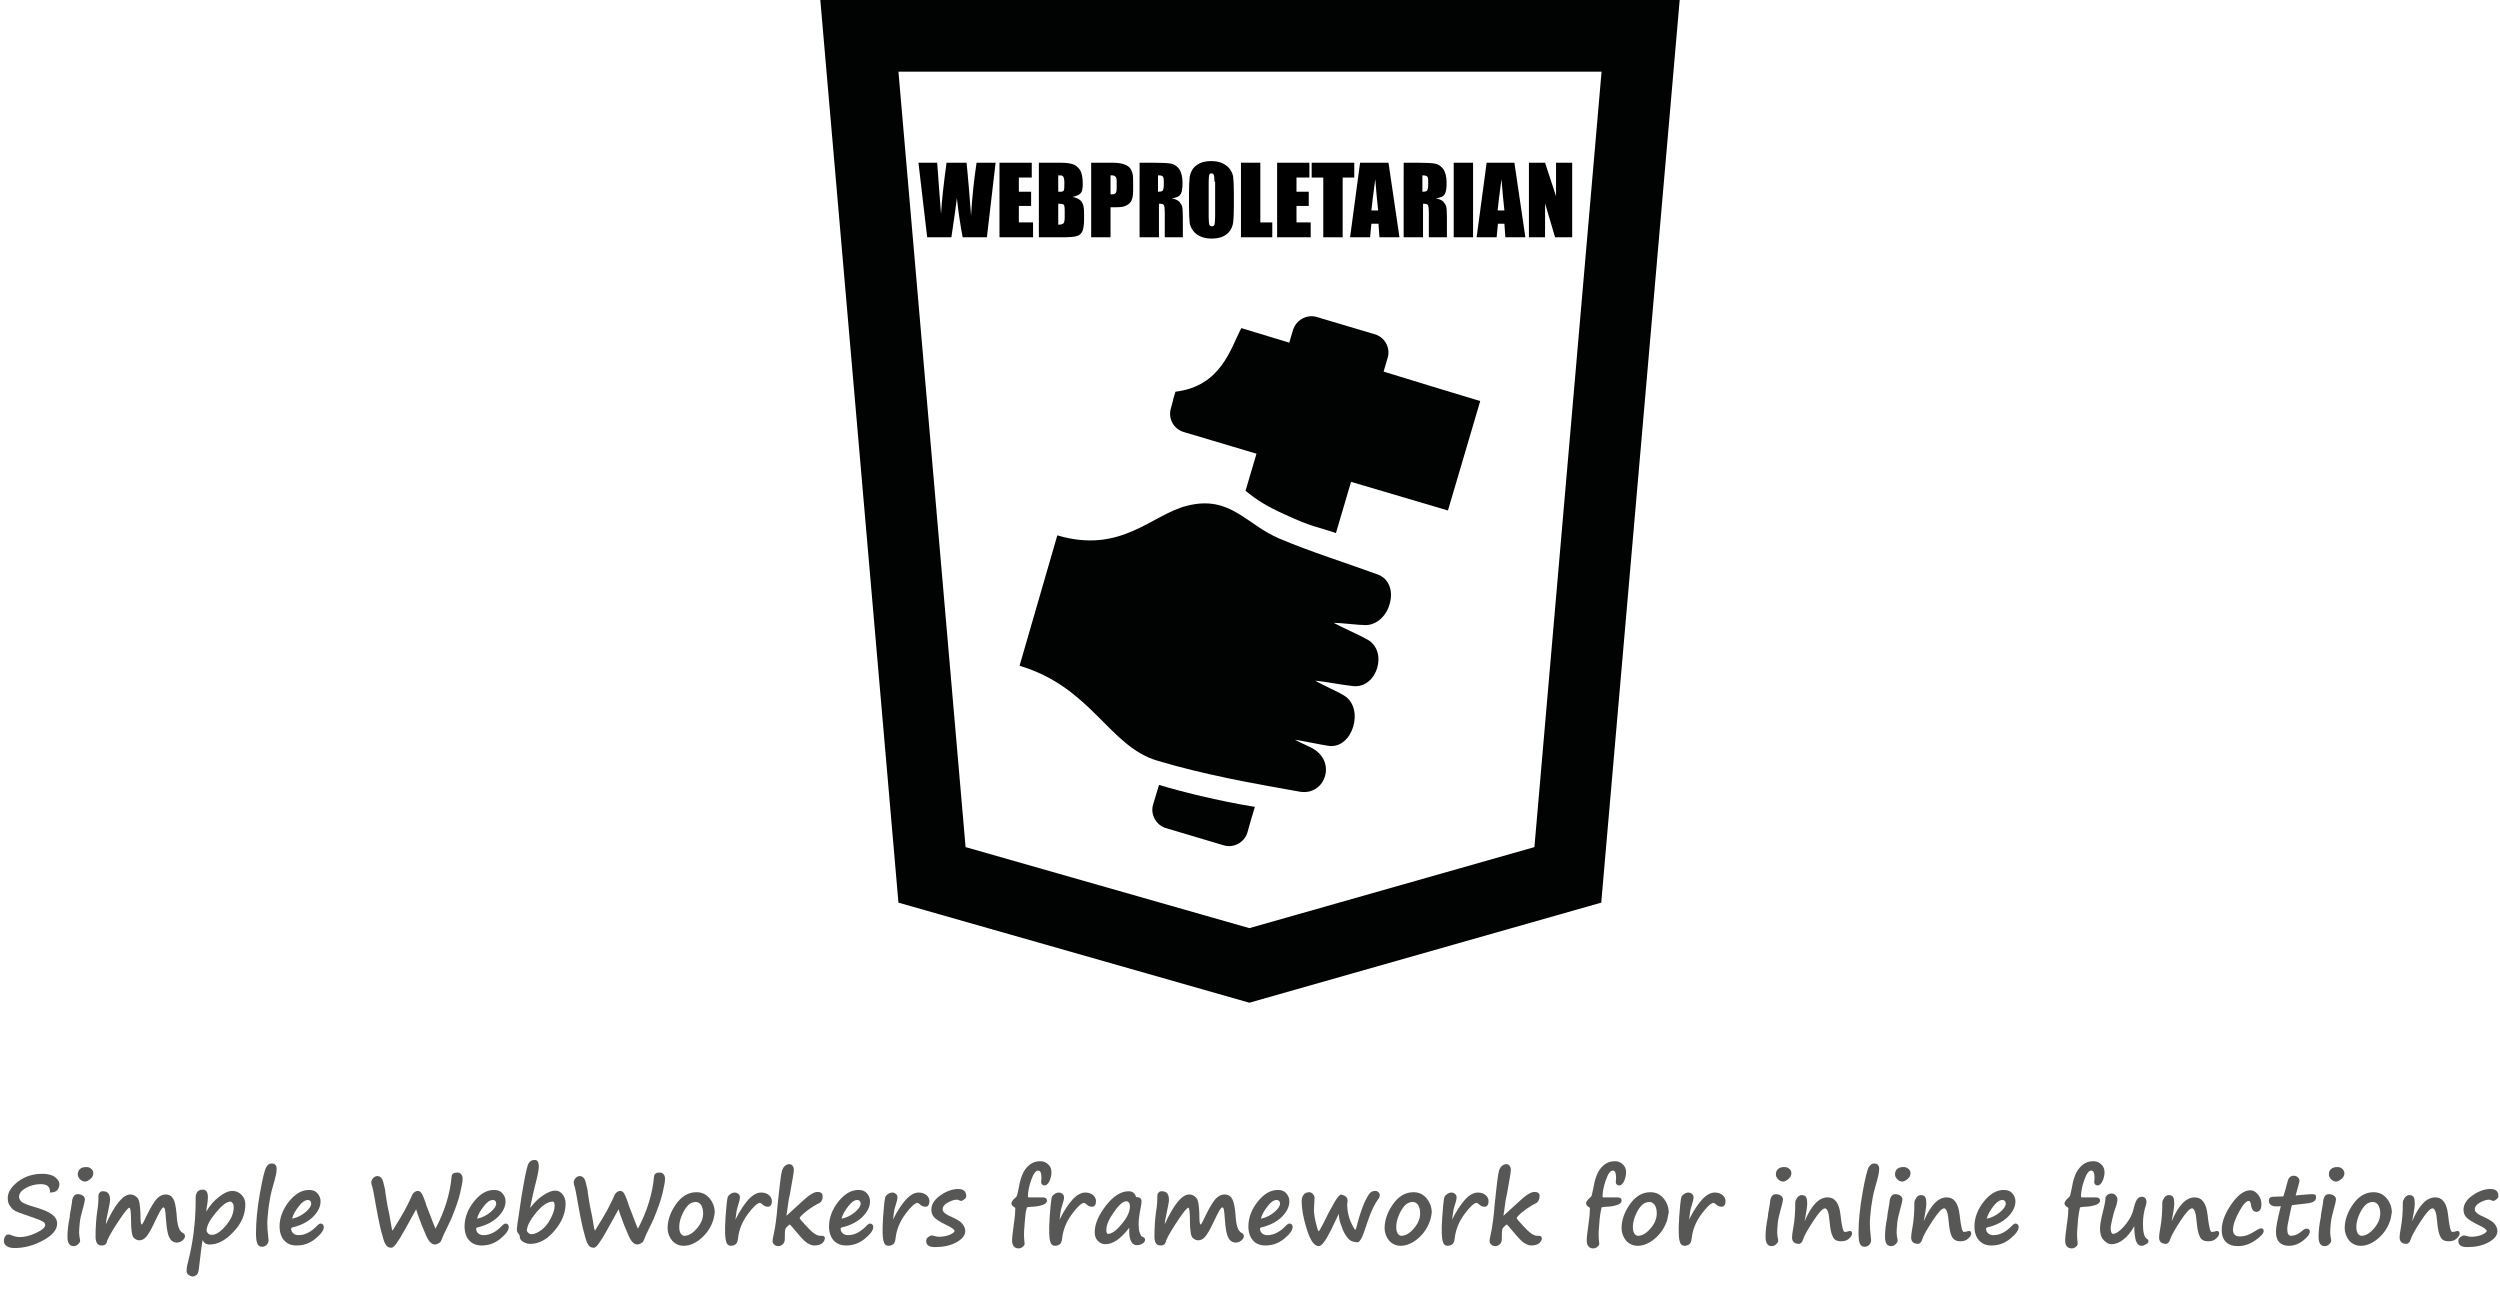 <?xml version="1.0" encoding="utf-8"?>
<!-- Generator: Adobe Illustrator 22.1.0, SVG Export Plug-In . SVG Version: 6.00 Build 0)  -->
<svg version="1.1" id="Capa_1" xmlns="http://www.w3.org/2000/svg" xmlns:xlink="http://www.w3.org/1999/xlink" x="0px" y="0px"
	 viewBox="0 0 774.4 400" style="enable-background:new 0 0 774.4 400;" xml:space="preserve">
<style type="text/css">
	.st0{fill:#010202;}
	.st1{fill:none;}
	.st2{enable-background:new    ;}
	.st3{fill:#575756;}
</style>
<g transform="translate(12.114,9.932)">
	<path class="st0" d="M384.2,156.9c9.9,4.2,20.3,7.4,30.4,11.1c7.5,2.7,4,15.6-3.7,15.7c-2.4,0-7.4-0.7-9.9-0.7
		c2.7,1.5,7.9,3.7,10.5,5.2c6.4,3.6,3,15.1-4.4,14.4c-3.1-0.3-8.7-1.4-11.8-1.7c2.1,1.3,6.8,3.3,8.9,4.6c6.5,3.9,2.7,16.7-4.8,15.6
		c-2.6-0.4-7.8-1.5-10.4-1.9c1.1,0.7,4.8,2.2,6,3c6.9,4.5,3.1,14.4-4.5,13.1c-15.2-2.7-29.3-5.2-44.1-9.6
		c-15-4.4-20.4-22.8-42.7-29.4c3.9-13.5,7.8-27,11.7-40.4c19.9,5.9,29.2-6.5,40.3-9.2C369,143.4,373.8,152.5,384.2,156.9
		L384.2,156.9z"/>
	<path class="st0" d="M376.6,240c-0.8,2.6-1.6,5.3-2.3,7.9c-0.9,3.1-4.3,5-7.4,4c-5.9-1.8-11.9-3.5-17.8-5.3c-3.1-0.9-5-4.3-4-7.4
		c0.7-2.2,1.1-3.8,1.8-6C353.1,235.1,365.3,238.2,376.6,240z"/>
	<path class="st0" d="M395.9,88.3c5.9,1.8,11.9,3.5,17.8,5.3c3.2,0.9,5,4.3,4,7.4c-5.4,18.3-10.6,35.9-16,54.2
		c-6.3-2.2-6.8-1.6-15.9-5.8c-5.5-2.5-8.4-4.3-12.1-7.3c5.1-17.2,9.6-32.5,14.7-49.8C389.4,89.1,392.8,87.3,395.9,88.3L395.9,88.3z"
		/>
	<path class="st0" d="M352,111.4c14.2-1.7,17.1-13.5,20.4-19.7c9.1,2.7,67.1,20.6,74,22.6c-2.5,8.5-7.5,25.4-10,33.9
		c-9.3-2.7-70.6-20.9-81.8-24.3c-3.2-0.9-5-4.3-4-7.4C351.8,112.2,350.7,115.6,352,111.4z"/>
</g>
<rect x="273.9" y="50.4" class="st1" width="226.6" height="24.5"/>
<g class="st2">
	<path d="M308.4,50.4l-2.7,23.1h-7.5c-0.7-3.6-1.3-7.6-1.8-12.1c-0.2,1.9-0.8,6-1.7,12.1h-7.5l-2.7-23.1h5.8l0.6,8.1l0.6,7.8
		c0.2-4,0.8-9.3,1.7-15.9h6.2c0.1,0.7,0.3,3.2,0.7,7.6l0.7,8.8c0.3-5.6,0.9-11.1,1.7-16.4H308.4z"/>
	<path d="M309.6,50.4h10V55h-4v4.4h3.8v4.4h-3.8v5.1h4.4v4.6h-10.4V50.4z"/>
	<path d="M321.8,50.4h6c1.9,0,3.3,0.1,4.3,0.4c1,0.3,1.8,0.9,2.4,1.8c0.6,0.9,0.9,2.4,0.9,4.4c0,1.4-0.2,2.3-0.6,2.8
		c-0.4,0.5-1.3,0.9-2.5,1.2c1.4,0.3,2.3,0.8,2.8,1.6c0.5,0.7,0.7,1.8,0.7,3.4v2.1c0,1.6-0.2,2.7-0.5,3.5c-0.4,0.8-0.9,1.3-1.7,1.5
		c-0.8,0.3-2.4,0.4-4.8,0.4h-7V50.4z M327.8,54.3v5.1c0.3,0,0.5,0,0.6,0c0.6,0,1-0.1,1.1-0.4c0.2-0.3,0.2-1.1,0.2-2.5
		c0-0.7-0.1-1.2-0.2-1.5c-0.1-0.3-0.3-0.5-0.5-0.6C328.9,54.4,328.4,54.3,327.8,54.3z M327.8,63.1v6.5c0.8,0,1.4-0.2,1.6-0.4
		s0.4-0.8,0.4-1.8v-2.2c0-1-0.1-1.6-0.3-1.8C329.3,63.2,328.7,63.1,327.8,63.1z"/>
	<path d="M338,50.4h6.1c1.6,0,2.9,0.1,3.8,0.4c0.9,0.3,1.5,0.6,2,1.1c0.4,0.5,0.7,1.1,0.9,1.8c0.2,0.7,0.2,1.8,0.2,3.2v2
		c0,1.5-0.2,2.6-0.5,3.2c-0.3,0.7-0.9,1.2-1.7,1.6c-0.8,0.4-1.9,0.5-3.2,0.5H344v9.3h-6V50.4z M344,54.3v5.9c0.2,0,0.3,0,0.4,0
		c0.6,0,0.9-0.1,1.2-0.4c0.2-0.3,0.3-0.8,0.3-1.7v-1.9c0-0.8-0.1-1.3-0.4-1.5C345.3,54.4,344.8,54.3,344,54.3z"/>
	<path d="M352.7,50.4h4.3c2.8,0,4.8,0.1,5.8,0.3c1,0.2,1.8,0.8,2.5,1.7c0.6,0.9,1,2.3,1,4.3c0,1.8-0.2,3-0.7,3.6
		c-0.4,0.6-1.3,1-2.6,1.1c1.2,0.3,2,0.7,2.4,1.2c0.4,0.5,0.7,1,0.8,1.4c0.1,0.4,0.2,1.6,0.2,3.4v6.1h-5.6v-7.7c0-1.2-0.1-2-0.3-2.3
		c-0.2-0.3-0.7-0.4-1.5-0.4v10.4h-6V50.4z M358.7,54.3v5.1c0.7,0,1.2-0.1,1.4-0.3s0.4-0.8,0.4-1.8v-1.3c0-0.7-0.1-1.2-0.4-1.4
		C359.9,54.4,359.4,54.3,358.7,54.3z"/>
	<path d="M382.2,63.9c0,2.3-0.1,4-0.2,4.9c-0.1,1-0.5,1.9-1,2.7c-0.6,0.8-1.4,1.4-2.3,1.8s-2.1,0.6-3.4,0.6c-1.2,0-2.4-0.2-3.3-0.6
		c-1-0.4-1.8-1-2.4-1.8c-0.6-0.8-1-1.7-1.1-2.6s-0.2-2.6-0.2-5v-4c0-2.3,0.1-4,0.2-4.9c0.1-1,0.5-1.9,1-2.7c0.6-0.8,1.4-1.4,2.3-1.8
		s2.1-0.6,3.4-0.6c1.2,0,2.4,0.2,3.3,0.6s1.8,1,2.4,1.8c0.6,0.8,1,1.7,1.1,2.6c0.1,1,0.2,2.6,0.2,5V63.9z M376.2,56.3
		c0-1.1-0.1-1.8-0.2-2.1c-0.1-0.3-0.4-0.5-0.7-0.5c-0.3,0-0.6,0.1-0.7,0.4s-0.2,1-0.2,2.2v10.8c0,1.3,0.1,2.2,0.2,2.5
		s0.4,0.5,0.8,0.5c0.4,0,0.7-0.2,0.8-0.5c0.1-0.4,0.2-1.2,0.2-2.6V56.3z"/>
	<path d="M390.4,50.4v18.5h3.7v4.6h-9.7V50.4H390.4z"/>
	<path d="M395.6,50.4h10V55h-4v4.4h3.8v4.4h-3.8v5.1h4.4v4.6h-10.4V50.4z"/>
	<path d="M419.5,50.4V55h-3.6v18.5h-6V55h-3.6v-4.6H419.5z"/>
	<path d="M430.1,50.4l3.4,23.1h-6.2l-0.3-4.2h-2.2l-0.4,4.2h-6.2l3.1-23.1H430.1z M426.9,65.2c-0.3-2.6-0.6-5.9-0.9-9.7
		c-0.6,4.4-1,7.7-1.2,9.7H426.9z"/>
	<path d="M434.5,50.4h4.3c2.8,0,4.8,0.1,5.8,0.3c1,0.2,1.8,0.8,2.5,1.7c0.6,0.9,1,2.3,1,4.3c0,1.8-0.2,3-0.7,3.6
		c-0.4,0.6-1.3,1-2.6,1.1c1.2,0.3,2,0.7,2.4,1.2c0.4,0.5,0.7,1,0.8,1.4c0.1,0.4,0.2,1.6,0.2,3.4v6.1h-5.6v-7.7c0-1.2-0.1-2-0.3-2.3
		c-0.2-0.3-0.7-0.4-1.5-0.4v10.4h-6V50.4z M440.6,54.3v5.1c0.7,0,1.2-0.1,1.4-0.3s0.4-0.8,0.4-1.8v-1.3c0-0.7-0.1-1.2-0.4-1.4
		C441.7,54.4,441.2,54.3,440.6,54.3z"/>
	<path d="M456.3,50.4v23.1h-6V50.4H456.3z"/>
	<path d="M469.1,50.4l3.4,23.1h-6.2l-0.3-4.2H464l-0.4,4.2h-6.2l3.1-23.1H469.1z M466,65.2c-0.3-2.6-0.6-5.9-0.9-9.7
		c-0.6,4.4-1,7.7-1.2,9.7H466z"/>
	<path d="M487,50.4v23.1h-5.3L478.6,63v10.5h-5V50.4h5l3.4,10.4V50.4H487z"/>
</g>
<g>
	<path class="st0" d="M254.1,0l24.2,279.6l108.7,31l109-31L520.3,0H254.1z M475.3,262.4L387,287.5l-87.9-25.1L278.3,22.2h217.8
		L475.3,262.4z"/>
</g>
<g>
	<path class="st3" d="M15.5,369.4c0-1-0.2-1.6-0.7-2c-0.5-0.4-1.2-0.6-2.2-0.6c-1.6,0-3.2,0.4-4.6,1.2c-1.4,0.8-2.1,1.7-2.1,2.7
		c0,0.6,0.3,1.1,0.8,1.6c0.5,0.4,1.9,1,4.1,1.6c2.3,0.7,4.1,1.4,5.2,2.2c1.1,0.8,1.7,1.8,1.7,2.9c0,1.9-1.4,3.6-4.3,5.2
		c-2.9,1.6-5.9,2.4-8.9,2.4c-1,0-1.8-0.2-2.4-0.6s-0.9-0.9-0.9-1.6c0-0.5,0.1-0.9,0.4-1.4s0.6-0.6,1-0.6c0.2,0,0.4,0,0.6,0.1
		c1,0.4,2,0.7,2.9,0.7c1.5,0,3.2-0.4,5.1-1.3c1.9-0.9,2.8-1.7,2.8-2.5c0-0.3-0.2-0.7-0.7-1c-0.5-0.3-1.4-0.7-2.9-1.2
		c-2.1-0.7-3.7-1.3-4.8-1.7s-1.9-1-2.4-1.8c-0.6-0.7-0.8-1.6-0.8-2.6c0-1.8,1.1-3.5,3.2-5.1s4.6-2.4,7.5-2.4c1.6,0,3,0.3,3.9,1
		s1.4,1.4,1.4,2.2C18.3,368.6,17.4,369.4,15.5,369.4z"/>
	<path class="st3" d="M21.8,375.4L21.8,375.4c0.3-1.8,0.5-2.8,0.5-3c0-0.7,0.2-1.3,0.5-1.8s0.8-0.7,1.3-0.7c0.7,0,1.2,0.2,1.6,0.5
		s0.6,0.7,0.6,1.1s-0.2,1.2-0.5,2.4l-0.1,0.3c-0.5,1.9-0.9,3.4-1,4.6s-0.2,2.2-0.2,2.9c0,0.6,0.1,1.4,0.3,2.4c0,0.2,0,0.3,0,0.4
		c0,0.2-0.2,0.5-0.6,0.9s-0.9,0.6-1.4,0.6c-1.3,0-1.9-1-1.9-2.9c0-1.7,0.2-3.7,0.7-6.1C21.6,376.4,21.7,375.9,21.8,375.4z
		 M28.9,363.4c0,0.7-0.3,1.3-0.9,1.8c-0.6,0.5-1.2,0.8-1.6,0.8c-0.6,0-1.1-0.2-1.6-0.7s-0.7-1-0.7-1.5c0-0.7,0.2-1.3,0.7-1.7
		c0.4-0.4,1.1-0.6,1.9-0.6c0.7,0,1.2,0.2,1.6,0.6C28.7,362.4,28.9,362.9,28.9,363.4z"/>
	<path class="st3" d="M33.2,384.3c-0.1,1-0.7,1.5-1.7,1.5c-1.3,0-1.9-0.9-1.9-2.8c0-3,0.2-5.5,0.5-7.7c0.3-1.6,0.4-3.3,0.4-4.9
		c0-0.4,0.1-0.7,0.4-1c0.2-0.3,0.6-0.4,1-0.4c1.5,0,2.2,0.9,2.2,2.7c0,0.6-0.3,2-0.8,4.4c-0.3,1.4-0.5,2.4-0.5,3.1
		c2.8-6.1,5.3-9.2,7.6-9.2c0.9,0,1.6,0.4,2.2,1.1s0.8,2.3,0.9,4.8c0,2.3,0.1,3.4,0.4,3.4c0.2,0,0.8-1.1,1.8-3.3c1.2-2.4,2.2-4,3-4.8
		s1.7-1.2,2.6-1.2c1.1,0,1.9,0.5,2.4,1.4c0.5,0.9,0.8,2.5,1,4.7c0.1,1.8,0.3,3.1,0.6,4s0.7,1.5,1.3,1.8c0.5,0.2,0.7,0.6,0.7,1.1
		c0,0.4-0.3,0.8-0.8,1.3c-0.6,0.4-1.1,0.6-1.7,0.6c-1,0-1.8-0.5-2.3-1.5c-0.6-1-0.9-3-1.1-5.9c-0.1-1.4-0.2-2.4-0.3-2.8
		c-0.1-0.5-0.3-0.7-0.5-0.7c-0.2,0-0.5,0.4-0.9,1c-0.4,0.7-1.1,2.1-2.1,4.2c-0.9,1.9-1.7,3.2-2.3,3.9s-1.3,1.1-2.1,1.1
		c-0.6,0-1.1-0.2-1.7-0.7s-0.9-2.3-0.9-5.3c0-2.7-0.2-4.1-0.5-4.1c-0.4,0-1.4,1.2-3,3.6S34,382.4,33.2,384.3z"/>
	<path class="st3" d="M62.8,384.1c-0.2,0.7-0.3,1.7-0.5,3.1l-0.7,5.8c-0.1,0.9-0.3,1.6-0.7,1.9s-0.8,0.5-1.2,0.5
		c-0.4,0-0.9-0.2-1.3-0.5c-0.4-0.3-0.6-0.7-0.6-1.1c0-0.8,0.1-1.7,0.4-2.7c1.5-5.8,2.3-11.8,2.4-18.1v-0.3c0-1.3,0-2.2,0.1-2.6
		c0.1-0.4,0.3-0.8,0.6-1.1s0.8-0.5,1.5-0.5c1.1,0,1.6,0.8,1.6,2.4c0,0.7-0.1,1.8-0.4,3.4l-0.1,1c1.1-1.9,2.4-3.4,4-4.6
		c1.5-1.2,2.9-1.8,4.1-1.8c1.1,0,2,0.4,2.8,1.2s1.2,1.8,1.2,2.9c0,3.2-1.2,6-3.7,8.6c-2.4,2.6-4.9,3.9-7.3,3.9
		C63.8,385.5,63.1,385,62.8,384.1z M71.4,372.2c-1.2,0-2.7,1.2-4.6,3.5s-2.8,4.1-2.8,5.5c0,0.3,0.2,0.6,0.5,0.9
		c0.3,0.3,0.7,0.4,1.2,0.4c1.2,0,2.7-1,4.3-2.9c1.6-1.9,2.4-3.8,2.4-5.6c0-0.6-0.1-1-0.3-1.3C71.8,372.4,71.6,372.2,71.4,372.2z"/>
	<path class="st3" d="M84.1,360.4c1.1,0,1.6,0.6,1.6,1.7c0,0.5-0.1,1.1-0.2,1.7c-0.1,0.6-0.5,2.1-1.2,4.5c-0.5,1.7-0.8,3.7-1.1,5.7
		c-0.2,2.1-0.4,3.7-0.4,4.8c0,1.2,0.1,2.7,0.3,4.4c0,0.5,0.1,0.7,0.1,0.9c0,0.6-0.2,1.1-0.6,1.5s-0.9,0.6-1.4,0.6
		c-0.7,0-1.2-0.3-1.5-1s-0.4-1.8-0.4-3.4c0-3.4,0.4-7.5,1.2-12.1s1.5-7.4,2-8.2S83.4,360.4,84.1,360.4z"/>
	<path class="st3" d="M100.3,380.1c0,1-0.9,2.2-2.6,3.6s-3.6,2.1-5.8,2.1c-1.7,0-2.9-0.5-3.9-1.6c-0.9-1-1.4-2.5-1.4-4.3
		c0-2.7,1-5.3,2.9-7.7s4-3.6,6.2-3.6c1.1,0,2,0.3,2.6,1s1,1.5,1,2.5c0,1.7-0.8,3.3-2.4,4.9c-1.6,1.5-3.7,2.6-6.3,3.2
		c-0.3,0.1-0.4,0.2-0.4,0.5c0,0.5,0.2,0.9,0.6,1.3c0.4,0.4,1,0.6,1.7,0.6c2,0,3.9-1,5.8-3c0.4-0.4,0.7-0.6,1.1-0.6
		C100,379.1,100.3,379.5,100.3,380.1z M90.5,377.5c1.5-0.3,2.9-1,4.1-2s1.8-1.9,1.8-2.7c0-0.3-0.1-0.6-0.3-0.8
		c-0.2-0.2-0.4-0.3-0.7-0.3c-0.8,0-1.8,0.6-2.8,1.9S90.8,376.1,90.5,377.5z"/>
	<path class="st3" d="M136.5,384.6c-0.1,0.2-0.4,0.4-0.8,0.6s-0.7,0.3-0.9,0.3c-0.7,0-1.2-0.3-1.8-1s-1.3-2.4-2.4-5.1
		c-1-2.7-1.6-4.3-1.7-4.8l-3.6,6.5c-2,3.6-3.3,5.4-4,5.4c-0.5,0-0.9-0.1-1.2-0.3c-0.3-0.2-0.7-0.7-1-1.4s-0.7-2.2-1.3-4.5
		c-0.5-2.3-1-4.7-1.4-7.1c-0.4-2.4-0.7-3.8-0.8-4.4c-0.1-0.4-0.2-0.7-0.2-0.9c-0.3-0.8-0.4-1.3-0.4-1.7c0-0.4,0.2-0.8,0.6-1.3
		c0.4-0.4,0.8-0.6,1.3-0.6c0.9,0,1.6,0.7,1.9,2.2c0.4,1.5,0.6,2.5,0.6,3.1l0.4,2.5c0.1,0.8,0.3,1.7,0.5,2.7c0.2,1,0.4,1.8,0.5,2.5
		c0.4,2.4,0.6,3.7,0.8,3.9c1.8-2.9,3-4.9,3.6-6c0.6-1.1,1.5-2.8,2.6-5.3c0.1-0.2,0.4-0.5,0.7-0.7c0.3-0.2,0.6-0.3,0.9-0.3
		c0.4,0,0.8,0.2,1.1,0.6s0.8,1.5,1.4,3.3c0,0.1,0.1,0.2,0.1,0.4l1.2,3.1c1.1,2.8,1.6,4.2,1.7,4.3c2.8-5.3,4.5-10.7,5-16.2
		c0-0.4,0.2-0.7,0.5-0.9c0.3-0.2,0.7-0.3,1.2-0.3c0.6,0,1,0.2,1.3,0.6c0.3,0.4,0.4,0.8,0.4,1.3c0,1-0.3,2.5-0.8,4.6
		c-0.5,2.1-1.3,4.3-2.3,6.8l-0.4,1c-0.1,0.3-0.9,1.9-2.4,5C137,383.6,136.7,384.2,136.5,384.6z"/>
	<path class="st3" d="M157.6,380.1c0,1-0.9,2.2-2.6,3.6s-3.6,2.1-5.8,2.1c-1.6,0-2.9-0.5-3.9-1.6c-0.9-1-1.4-2.5-1.4-4.3
		c0-2.7,1-5.3,2.9-7.7s4-3.6,6.2-3.6c1.1,0,2,0.3,2.6,1s1,1.5,1,2.5c0,1.7-0.8,3.3-2.4,4.9c-1.6,1.5-3.7,2.6-6.3,3.2
		c-0.3,0.1-0.4,0.2-0.4,0.5c0,0.5,0.2,0.9,0.6,1.3c0.4,0.4,1,0.6,1.7,0.6c2,0,3.9-1,5.8-3c0.4-0.4,0.7-0.6,1.1-0.6
		C157.3,379.1,157.6,379.5,157.6,380.1z M147.8,377.5c1.5-0.3,2.9-1,4.1-2s1.8-1.9,1.8-2.7c0-0.3-0.1-0.6-0.3-0.8
		c-0.2-0.2-0.4-0.3-0.7-0.3c-0.9,0-1.8,0.6-2.8,1.9S148.1,376.1,147.8,377.5z"/>
	<path class="st3" d="M161.5,370.9c0.9-5.6,1.6-8.9,2-10s1.1-1.6,2.2-1.6c0.8,0,1.2,0.7,1.2,2.1c0,1-0.4,3-1.2,6
		c-0.4,1.5-0.9,3.8-1.5,6.8c1.2-1.6,2.5-2.9,4-3.9s2.7-1.5,3.8-1.5c0.9,0,1.7,0.4,2.3,1.2c0.6,0.8,0.9,1.7,0.9,2.8
		c0,3-1.2,5.8-3.5,8.5s-4.8,4-7.4,4c-0.8,0-1.5-0.2-2.2-0.6c-0.7-0.4-1.1-1-1.1-1.6c0-0.4-0.1-0.6-0.2-0.7s-0.2-0.2-0.3-0.4
		c-0.3-0.3-0.4-0.7-0.4-1.2c0-0.6,0.2-1.9,0.5-3.8L161.5,370.9z M163.2,381.3c0.4,0.7,0.9,1,1.4,1c0.9,0,1.9-0.4,3.1-1.3
		c1.1-0.8,2.1-2,2.9-3.6s1.2-2.8,1.2-3.8c0-1-0.2-1.4-0.5-1.4c-1.6,0-3.3,1.1-5.2,3.4C164.2,377.9,163.2,379.8,163.2,381.3z"/>
	<path class="st3" d="M199.2,384.6c-0.1,0.2-0.4,0.4-0.8,0.6s-0.7,0.3-0.9,0.3c-0.7,0-1.2-0.3-1.8-1s-1.3-2.4-2.4-5.1
		c-1-2.7-1.6-4.3-1.7-4.8l-3.6,6.5c-2,3.6-3.3,5.4-4,5.4c-0.5,0-0.9-0.1-1.2-0.3c-0.3-0.2-0.7-0.7-1-1.4s-0.7-2.2-1.3-4.5
		c-0.5-2.3-1-4.7-1.4-7.1c-0.4-2.4-0.7-3.8-0.8-4.4c-0.1-0.4-0.2-0.7-0.2-0.9c-0.3-0.8-0.4-1.3-0.4-1.7c0-0.4,0.2-0.8,0.6-1.3
		c0.4-0.4,0.8-0.6,1.3-0.6c0.9,0,1.6,0.7,1.9,2.2c0.4,1.5,0.6,2.5,0.6,3.1l0.4,2.5c0.1,0.8,0.3,1.7,0.5,2.7c0.2,1,0.4,1.8,0.5,2.5
		c0.4,2.4,0.6,3.7,0.8,3.9c1.8-2.9,3-4.9,3.6-6c0.6-1.1,1.5-2.8,2.6-5.3c0.1-0.2,0.4-0.5,0.7-0.7c0.3-0.2,0.6-0.3,0.9-0.3
		c0.4,0,0.8,0.2,1.1,0.6s0.8,1.5,1.4,3.3c0,0.1,0.1,0.2,0.1,0.4l1.2,3.1c1.1,2.8,1.6,4.2,1.7,4.3c2.8-5.3,4.5-10.7,5-16.2
		c0-0.4,0.2-0.7,0.5-0.9c0.3-0.2,0.7-0.3,1.2-0.3c0.6,0,1,0.2,1.3,0.6c0.3,0.4,0.4,0.8,0.4,1.3c0,1-0.3,2.5-0.8,4.6
		c-0.5,2.1-1.3,4.3-2.3,6.8l-0.4,1c-0.1,0.3-0.9,1.9-2.4,5C199.7,383.6,199.4,384.2,199.2,384.6z"/>
	<path class="st3" d="M221,377.7c-0.7,2.3-1.9,4.2-3.7,5.8c-1.8,1.6-3.7,2.4-5.5,2.4c-1.4,0-2.6-0.5-3.6-1.6
		c-0.9-1.1-1.4-2.4-1.4-3.9c0-2.5,0.9-5,2.6-7.4s3.8-3.7,6.3-3.7c1.7,0,3,0.6,4.1,1.9c1,1.2,1.6,2.7,1.6,4.4
		C221.3,376.3,221.2,377,221,377.7L221,377.7L221,377.7z M213.4,373.1c-0.7,0.6-1.4,1.6-2,2.9s-1,2.7-1,4c0,0.8,0.1,1.5,0.4,2
		s0.7,0.8,1.2,0.8c1.2,0,2.5-0.7,3.8-2.2s2-3,2-4.8c0-1-0.2-1.8-0.6-2.5c-0.4-0.6-1-1-1.8-1C214.7,372.4,214,372.6,213.4,373.1
		L213.4,373.1L213.4,373.1z"/>
	<path class="st3" d="M227.8,377.9l0.2-0.5c1.2-2.4,2.5-4.3,3.8-5.8c1.4-1.5,2.7-2.2,4-2.2c1,0,1.8,0.3,2.4,0.8s0.9,1.2,0.9,1.9
		c0,0.5-0.1,0.9-0.3,1.2c-0.2,0.3-0.5,0.5-0.9,0.5c-0.6,0-1.2-0.2-1.7-0.7c-0.4-0.3-0.6-0.5-0.8-0.5c-0.7,0-2,1.1-3.7,3.4
		s-2.8,4.8-3.1,7.7c-0.1,0.8-0.3,1.4-0.7,1.7c-0.4,0.3-0.9,0.5-1.5,0.5c-0.7,0-1.2-0.4-1.4-1.1c-0.3-0.8-0.4-2-0.4-3.8
		c0-0.7,0-1.7,0.1-2.9c0-1.1,0.2-2.5,0.3-4.2c0-0.4,0.1-0.8,0.1-1c0.1-1,0.2-1.6,0.3-2c0.1-0.4,0.4-0.7,0.8-1s0.9-0.5,1.4-0.5
		c0.5,0,0.9,0.2,1.2,0.5s0.4,0.6,0.4,1c0,0.5-0.2,1.4-0.7,2.9c-0.2,0.5-0.3,1.1-0.4,1.8L227.8,377.9z"/>
	<path class="st3" d="M253.3,372.9L253.3,372.9L253.3,372.9c-0.6,0.3-1,0.6-1.4,0.8c-0.7,0.4-1.3,0.9-2,1.4
		c-0.8,0.6-1.3,1.1-1.7,1.5c-0.3,0.3-0.5,0.6-0.5,0.7c0,0.2,0.6,0.9,1.7,2.1c1.1,1.2,2,2.1,2.7,2.6s1.3,0.8,2,0.8l0.6,0
		c0.2,0,0.4,0.1,0.6,0.2c0.1,0.1,0.2,0.4,0.2,0.6c0,0.4-0.2,0.9-0.7,1.4s-1.4,0.8-2.6,0.8c-0.7,0-1.4-0.3-2.2-0.8s-1.9-1.7-3.4-3.5
		c-1.2-1.5-1.9-2.2-2-2.2c-0.1,0-0.3,0.2-0.6,0.5s-0.6,0.6-0.7,0.8v0c-0.2,0.8-0.2,1.9-0.2,3.2c0,0.7-0.2,1.2-0.6,1.6
		s-0.9,0.6-1.4,0.6c-0.6,0-1-0.2-1.3-0.5c-0.3-0.3-0.5-0.7-0.5-1c0-0.4,0.1-1.1,0.4-2.3c0.5-2.3,0.9-5.4,1.2-9.2
		c0.3-3.1,0.6-5.4,0.8-7.2c0.2-1.7,0.4-2.8,0.6-3.4c0.2-0.5,0.5-1,0.9-1.3c0.4-0.3,0.8-0.5,1.3-0.5c0.4,0,0.8,0.2,1,0.5
		c0.3,0.4,0.4,0.8,0.4,1.3c0,0.6-0.4,3.1-1.2,7.4l-0.4,1.9h0c-0.4,2.8-0.6,4.5-0.7,4.9l4.5-4.1c2.3-2.2,4-3.3,5.1-3.3
		c1,0,1.6,0.4,1.6,1.2C254.9,371.7,254.4,372.5,253.3,372.9z"/>
	<path class="st3" d="M270.5,380.1c0,1-0.9,2.2-2.6,3.6s-3.6,2.1-5.8,2.1c-1.6,0-2.9-0.5-3.9-1.6c-0.9-1-1.4-2.5-1.4-4.3
		c0-2.7,1-5.3,2.9-7.7s4-3.6,6.2-3.6c1.1,0,2,0.3,2.6,1s1,1.5,1,2.5c0,1.7-0.8,3.3-2.4,4.9c-1.6,1.5-3.7,2.6-6.3,3.2
		c-0.3,0.1-0.4,0.2-0.4,0.5c0,0.5,0.2,0.9,0.6,1.3c0.4,0.4,1,0.6,1.7,0.6c2,0,3.9-1,5.8-3c0.4-0.4,0.7-0.6,1.1-0.6
		C270.2,379.1,270.5,379.5,270.5,380.1z M260.7,377.5c1.5-0.3,2.9-1,4.1-2s1.8-1.9,1.8-2.7c0-0.3-0.1-0.6-0.3-0.8
		c-0.2-0.2-0.4-0.3-0.7-0.3c-0.9,0-1.8,0.6-2.8,1.9S261,376.1,260.7,377.5z"/>
	<path class="st3" d="M276.6,377.9l0.2-0.5c1.2-2.4,2.5-4.3,3.8-5.8c1.4-1.5,2.7-2.2,4-2.2c1,0,1.8,0.3,2.4,0.8s0.9,1.2,0.9,1.9
		c0,0.5-0.1,0.9-0.3,1.2c-0.2,0.3-0.5,0.5-0.9,0.5c-0.6,0-1.2-0.2-1.7-0.7c-0.4-0.3-0.6-0.5-0.8-0.5c-0.7,0-2,1.1-3.7,3.4
		s-2.8,4.8-3.1,7.7c-0.1,0.8-0.3,1.4-0.7,1.7c-0.4,0.3-0.9,0.5-1.5,0.5c-0.7,0-1.2-0.4-1.4-1.1c-0.3-0.8-0.4-2-0.4-3.8
		c0-0.7,0-1.7,0.1-2.9c0-1.1,0.2-2.5,0.3-4.2c0-0.4,0.1-0.8,0.1-1c0.1-1,0.2-1.6,0.3-2c0.1-0.4,0.4-0.7,0.8-1s0.9-0.5,1.4-0.5
		c0.5,0,0.9,0.2,1.2,0.5s0.4,0.6,0.4,1c0,0.5-0.2,1.4-0.7,2.9c-0.2,0.5-0.3,1.1-0.4,1.8L276.6,377.9z"/>
	<path class="st3" d="M295.7,381.4c0-0.5-0.9-1.2-2.5-1.9c-2-1-3.3-1.8-3.9-2.5c-0.6-0.7-0.8-1.5-0.8-2.3c0-1.7,1-3.2,2.9-4.5
		c1.9-1.3,3.7-1.9,5.4-1.9c1.6,0,2.5,0.7,2.5,2.2c0,0.4-0.2,0.7-0.6,1s-0.7,0.5-1,0.5c-0.1,0-0.3-0.1-0.6-0.2s-0.5-0.2-0.6-0.2
		c-0.9,0-1.8,0.3-2.9,0.9s-1.6,1.3-1.6,2.1c0,0.4,0.2,0.8,0.6,1.1c0.4,0.4,1.1,0.8,2.3,1.3c1.7,0.8,2.8,1.5,3.3,2.2s0.8,1.4,0.8,2.1
		c0,1.4-1,2.6-2.9,3.6c-1.9,1-4.1,1.4-6.5,1.4c-1.8,0-2.7-0.6-2.7-1.9c0-0.5,0.2-0.9,0.6-1.2s0.8-0.5,1.2-0.5c0.2,0,0.5,0.1,0.9,0.2
		c0.4,0.1,0.8,0.2,1.1,0.2c0.9,0,1.9-0.1,2.9-0.4S295.4,381.9,295.7,381.4z"/>
	<path class="st3" d="M317.5,377.7l-0.2,2.6c-0.1,0.8-0.1,1.7-0.1,2.5c0,0.7,0.1,1.6,0.2,2.6c-0.1,0.3-0.3,0.6-0.7,0.9
		s-0.8,0.4-1.2,0.4c-1.3,0-2-0.9-2-2.5c0-0.8,0.2-2.5,0.6-5.4c0.3-2,0.4-3.6,0.4-4.6c0-0.1-0.1-0.1-0.2-0.2c-0.7-0.4-1-0.8-1-1.2
		c0-0.5,0.4-1.1,1.1-1.7c0.4-0.3,0.6-0.6,0.7-1c0.1-0.4,0.2-1,0.4-1.8c0.5-3.1,1.3-5.3,2.5-6.6c1.1-1.3,2.5-2,4.2-2
		c1,0,1.8,0.3,2.5,1c0.7,0.6,1,1.5,1,2.4c0,0.9-0.2,1.8-0.6,2.7c-0.4,0.9-0.9,1.4-1.6,1.4c-0.3,0-0.5-0.1-0.7-0.3
		c-0.2-0.2-0.3-0.4-0.3-0.7l0.1-1.3c0-1.5-0.3-2.3-1-2.3c-0.8,0-1.5,1-2.2,3c-0.7,2-1,3.7-1,5.1c0,0.1,0.1,0.2,0.3,0.2
		c2,0,3.5,0,4.3,0s1.3,0.3,1.3,1c0,0.6-0.5,1.1-1.5,1.4c-1,0.3-2.1,0.5-3.2,0.5c-0.8,0.1-1.2,0.1-1.5,0.2
		C317.7,375.3,317.6,376.6,317.5,377.7L317.5,377.7L317.5,377.7z"/>
	<path class="st3" d="M328.2,377.9l0.2-0.5c1.2-2.4,2.5-4.3,3.8-5.8c1.4-1.5,2.7-2.2,4-2.2c1,0,1.8,0.3,2.4,0.8s0.9,1.2,0.9,1.9
		c0,0.5-0.1,0.9-0.3,1.2c-0.2,0.3-0.5,0.5-0.9,0.5c-0.6,0-1.2-0.2-1.7-0.7c-0.4-0.3-0.6-0.5-0.8-0.5c-0.7,0-2,1.1-3.7,3.4
		s-2.8,4.8-3.1,7.7c-0.1,0.8-0.3,1.4-0.7,1.7c-0.4,0.3-0.9,0.5-1.5,0.5c-0.7,0-1.2-0.4-1.4-1.1c-0.3-0.8-0.4-2-0.4-3.8
		c0-0.7,0-1.7,0.1-2.9c0-1.1,0.2-2.5,0.3-4.2c0-0.4,0.1-0.8,0.1-1c0.1-1,0.2-1.6,0.3-2c0.1-0.4,0.4-0.7,0.8-1s0.9-0.5,1.4-0.5
		c0.5,0,0.9,0.2,1.2,0.5s0.4,0.6,0.4,1c0,0.5-0.2,1.4-0.7,2.9c-0.2,0.5-0.3,1.1-0.4,1.8L328.2,377.9z"/>
	<path class="st3" d="M349.8,380.3c-2.6,3.4-5,5.1-7.4,5.1c-0.9,0-1.6-0.3-2.3-1s-1-1.6-1-2.7c0-2.6,1.2-5.3,3.5-8.3
		c2.3-2.9,4.6-4.4,7-4.4c1.2,0,2,0.6,2.3,1.8c1.1,0,1.7,0.4,1.7,1.3c0,0.4-0.1,1.2-0.3,2.2c-0.4,2-0.6,3.6-0.6,4.8
		c0,1.2,0.1,2.1,0.3,2.6s0.3,0.8,0.4,1s0.3,0.3,0.7,0.5c0.4,0.2,0.6,0.4,0.6,0.8c0,0.5-0.3,0.9-0.8,1.2s-1,0.5-1.6,0.5
		C350.5,385.8,349.6,383.9,349.8,380.3z M348.9,372.1c-1,0-2.3,1.1-3.8,3.3c-1.6,2.2-2.4,4-2.4,5.6c0,0.8,0.2,1.2,0.5,1.2
		c1.2,0,2.6-1,4.3-3.1c1.7-2,2.5-3.8,2.5-5.4c0-0.5-0.1-0.9-0.3-1.2C349.5,372.3,349.2,372.1,348.9,372.1z"/>
	<path class="st3" d="M361.2,384.3c-0.1,1-0.7,1.5-1.7,1.5c-1.3,0-1.9-0.9-1.9-2.8c0-3,0.2-5.5,0.5-7.7c0.3-1.6,0.4-3.3,0.4-4.9
		c0-0.4,0.1-0.7,0.4-1c0.2-0.3,0.6-0.4,1-0.4c1.5,0,2.2,0.9,2.2,2.7c0,0.6-0.3,2-0.8,4.4c-0.3,1.4-0.5,2.4-0.5,3.1
		c2.8-6.1,5.3-9.2,7.6-9.2c0.9,0,1.6,0.4,2.2,1.1s0.8,2.3,0.9,4.8c0,2.3,0.1,3.4,0.4,3.4c0.2,0,0.8-1.1,1.8-3.3c1.2-2.4,2.2-4,3-4.8
		s1.7-1.2,2.6-1.2c1.1,0,1.9,0.5,2.4,1.4c0.5,0.9,0.8,2.5,1,4.7c0.1,1.8,0.3,3.1,0.6,4s0.7,1.5,1.3,1.8c0.5,0.2,0.7,0.6,0.7,1.1
		c0,0.4-0.3,0.8-0.8,1.3c-0.6,0.4-1.1,0.6-1.7,0.6c-1,0-1.8-0.5-2.3-1.5c-0.6-1-0.9-3-1.1-5.9c-0.1-1.4-0.2-2.4-0.3-2.8
		c-0.1-0.5-0.3-0.7-0.5-0.7c-0.2,0-0.5,0.4-0.9,1c-0.4,0.7-1.1,2.1-2.1,4.2c-0.9,1.9-1.7,3.2-2.3,3.9s-1.3,1.1-2.1,1.1
		c-0.6,0-1.1-0.2-1.7-0.7s-0.9-2.3-0.9-5.3c0-2.7-0.2-4.1-0.5-4.1c-0.4,0-1.4,1.2-3,3.6S362,382.4,361.2,384.3z"/>
	<path class="st3" d="M400.4,380.1c0,1-0.9,2.2-2.6,3.6s-3.6,2.1-5.8,2.1c-1.6,0-3-0.5-3.9-1.6c-0.9-1-1.4-2.5-1.4-4.3
		c0-2.7,1-5.3,2.9-7.7c1.9-2.4,4-3.6,6.2-3.6c1.1,0,2,0.3,2.6,1s1,1.5,1,2.5c0,1.7-0.8,3.3-2.4,4.9c-1.6,1.5-3.7,2.6-6.3,3.2
		c-0.3,0.1-0.4,0.2-0.4,0.5c0,0.5,0.2,0.9,0.6,1.3c0.4,0.4,1,0.6,1.7,0.6c2,0,3.9-1,5.8-3c0.4-0.4,0.7-0.6,1.1-0.6
		C400.2,379.1,400.4,379.5,400.4,380.1z M390.6,377.5c1.5-0.3,2.9-1,4.1-2s1.8-1.9,1.8-2.7c0-0.3-0.1-0.6-0.3-0.8
		c-0.2-0.2-0.4-0.3-0.7-0.3c-0.9,0-1.8,0.6-2.8,1.9S390.9,376.1,390.6,377.5z"/>
	<path class="st3" d="M414.7,376c-0.1,0.2-0.8,1.7-2.2,4.6c-0.1,0.3-0.2,0.4-0.2,0.4c-1.7,3.4-2.9,5-3.8,5c-1.4,0-2.6-1.7-3.7-5.2
		c-1.1-3.5-1.6-6.4-1.6-8.7c0-0.8,0.2-1.5,0.6-2s1-0.8,1.7-0.8c0.5,0,0.9,0.2,1.2,0.6c0.4,0.4,0.5,0.8,0.5,1.1l-0.1,1.9
		c0,0.6-0.1,1.2-0.1,1.8c0,1,0.2,2.4,0.6,4.1c0.4,1.7,0.7,2.6,0.9,2.6c0.1,0,0.6-0.9,1.5-2.6c1.1-2.3,2-4,2.7-5.2h0
		c1-1.9,1.8-3.1,2.6-3.6c0.6,0.1,1.1,0.3,1.5,0.6s0.6,0.7,0.6,1.1c0,0.3,0,0.6,0,0.7c0,0.2-0.1,0.3-0.1,0.5c0,2.9,0.8,5.6,2.4,8
		c0.1,0.1,0.2,0,0.3-0.2s0.3-1,0.6-2.2c0.6-2.2,1.3-4.2,2-5.9c0.8-1.7,1.4-2.7,1.8-3.1s1-0.6,1.6-0.6c0.4,0,0.7,0.1,1,0.4
		c0.3,0.3,0.4,0.6,0.4,0.9c0,0.4-0.1,0.7-0.3,1c-1.3,1.7-2.4,4-3.4,7c-1,3.1-1.7,5-2.1,5.6s-0.7,1-1,1c-0.9,0-1.7-0.2-2.2-0.5
		c-0.6-0.3-1.1-1-1.7-1.9s-1-2.1-1.5-3.5S414.8,376.6,414.7,376z"/>
	<path class="st3" d="M443.1,377.7c-0.7,2.3-1.9,4.2-3.7,5.8c-1.8,1.6-3.7,2.4-5.5,2.4c-1.4,0-2.6-0.5-3.6-1.6
		c-0.9-1.1-1.4-2.4-1.4-3.9c0-2.5,0.9-5,2.6-7.4s3.8-3.7,6.3-3.7c1.7,0,3,0.6,4.1,1.9c1,1.2,1.6,2.7,1.6,4.4
		C443.4,376.3,443.3,377,443.1,377.7L443.1,377.7L443.1,377.7z M435.5,373.1c-0.7,0.6-1.4,1.6-2,2.9s-1,2.7-1,4c0,0.8,0.1,1.5,0.4,2
		s0.7,0.8,1.2,0.8c1.2,0,2.5-0.7,3.8-2.2s2-3,2-4.8c0-1-0.2-1.8-0.6-2.5c-0.4-0.6-1-1-1.8-1C436.7,372.4,436.1,372.6,435.5,373.1
		L435.5,373.1L435.5,373.1z"/>
	<path class="st3" d="M449.8,377.9l0.2-0.5c1.2-2.4,2.5-4.3,3.8-5.8c1.4-1.5,2.7-2.2,4-2.2c1,0,1.8,0.3,2.4,0.8s0.9,1.2,0.9,1.9
		c0,0.5-0.1,0.9-0.3,1.2c-0.2,0.3-0.5,0.5-0.9,0.5c-0.6,0-1.2-0.2-1.7-0.7c-0.4-0.3-0.6-0.5-0.8-0.5c-0.7,0-2,1.1-3.7,3.4
		s-2.8,4.8-3.1,7.7c-0.1,0.8-0.3,1.4-0.7,1.7c-0.4,0.3-0.9,0.5-1.5,0.5c-0.7,0-1.2-0.4-1.4-1.1c-0.3-0.8-0.4-2-0.4-3.8
		c0-0.7,0-1.7,0.1-2.9c0-1.1,0.2-2.5,0.3-4.2c0-0.4,0.1-0.8,0.1-1c0.1-1,0.2-1.6,0.3-2c0.1-0.4,0.4-0.7,0.8-1s0.9-0.5,1.4-0.5
		c0.5,0,0.9,0.2,1.2,0.5s0.4,0.6,0.4,1c0,0.5-0.2,1.4-0.7,2.9c-0.2,0.5-0.3,1.1-0.4,1.8L449.8,377.9z"/>
	<path class="st3" d="M475.4,372.9L475.4,372.9L475.4,372.9c-0.6,0.3-1,0.6-1.4,0.8c-0.7,0.4-1.3,0.9-2,1.4
		c-0.8,0.6-1.3,1.1-1.7,1.5c-0.3,0.3-0.5,0.6-0.5,0.7c0,0.2,0.6,0.9,1.7,2.1c1.1,1.2,2,2.1,2.7,2.6s1.3,0.8,2,0.8l0.6,0
		c0.2,0,0.4,0.1,0.6,0.2c0.1,0.1,0.2,0.4,0.2,0.6c0,0.4-0.2,0.9-0.7,1.4s-1.4,0.8-2.6,0.8c-0.7,0-1.4-0.3-2.2-0.8s-1.9-1.7-3.4-3.5
		c-1.2-1.5-1.9-2.2-2-2.2c-0.1,0-0.3,0.2-0.6,0.5s-0.6,0.6-0.7,0.8v0c-0.2,0.8-0.2,1.9-0.2,3.2c0,0.7-0.2,1.2-0.6,1.6
		s-0.9,0.6-1.4,0.6c-0.6,0-1-0.2-1.3-0.5c-0.3-0.3-0.5-0.7-0.5-1c0-0.4,0.1-1.1,0.4-2.3c0.5-2.3,0.9-5.4,1.2-9.2
		c0.3-3.1,0.6-5.4,0.8-7.2c0.2-1.7,0.4-2.8,0.6-3.4c0.2-0.5,0.5-1,0.9-1.3c0.4-0.3,0.8-0.5,1.3-0.5c0.4,0,0.8,0.2,1,0.5
		c0.3,0.4,0.4,0.8,0.4,1.3c0,0.6-0.4,3.1-1.2,7.4l-0.4,1.9h0c-0.4,2.8-0.6,4.5-0.7,4.9l4.5-4.1c2.3-2.2,4-3.3,5.1-3.3
		c1,0,1.6,0.4,1.6,1.2C476.9,371.7,476.4,372.5,475.4,372.9z"/>
	<path class="st3" d="M495.5,377.7l-0.2,2.6c-0.1,0.8-0.1,1.7-0.1,2.5c0,0.7,0.1,1.6,0.2,2.6c-0.1,0.3-0.3,0.6-0.7,0.9
		s-0.8,0.4-1.2,0.4c-1.3,0-2-0.9-2-2.5c0-0.8,0.2-2.5,0.6-5.4c0.3-2,0.4-3.6,0.4-4.6c0-0.1-0.1-0.1-0.2-0.2c-0.7-0.4-1-0.8-1-1.2
		c0-0.5,0.4-1.1,1.1-1.7c0.4-0.3,0.6-0.6,0.7-1c0.1-0.4,0.2-1,0.4-1.8c0.5-3.1,1.3-5.3,2.5-6.6c1.1-1.3,2.5-2,4.2-2
		c1,0,1.8,0.3,2.5,1c0.7,0.6,1,1.5,1,2.4c0,0.9-0.2,1.8-0.6,2.7c-0.4,0.9-0.9,1.4-1.6,1.4c-0.3,0-0.5-0.1-0.7-0.3
		c-0.2-0.2-0.3-0.4-0.3-0.7l0.1-1.3c0-1.5-0.3-2.3-1-2.3c-0.8,0-1.5,1-2.2,3c-0.7,2-1,3.7-1,5.1c0,0.1,0.1,0.2,0.3,0.2
		c2,0,3.4,0,4.3,0s1.3,0.3,1.3,1c0,0.6-0.5,1.1-1.5,1.4c-1,0.3-2.1,0.5-3.2,0.5c-0.8,0.1-1.2,0.1-1.5,0.2
		C495.8,375.3,495.6,376.6,495.5,377.7L495.5,377.7L495.5,377.7z"/>
	<path class="st3" d="M516.5,377.7c-0.7,2.3-1.9,4.2-3.7,5.8c-1.8,1.6-3.7,2.4-5.5,2.4c-1.4,0-2.6-0.5-3.6-1.6
		c-0.9-1.1-1.4-2.4-1.4-3.9c0-2.5,0.9-5,2.6-7.4s3.8-3.7,6.3-3.7c1.7,0,3,0.6,4.1,1.9c1,1.2,1.6,2.7,1.6,4.4
		C516.7,376.3,516.6,377,516.5,377.7L516.5,377.7L516.5,377.7z M508.8,373.1c-0.7,0.6-1.4,1.6-2,2.9s-1,2.7-1,4c0,0.8,0.1,1.5,0.4,2
		s0.7,0.8,1.2,0.8c1.2,0,2.5-0.7,3.8-2.2s2-3,2-4.8c0-1-0.2-1.8-0.6-2.5c-0.4-0.6-1-1-1.8-1C510.1,372.4,509.4,372.6,508.8,373.1
		L508.8,373.1L508.8,373.1z"/>
	<path class="st3" d="M523.2,377.9l0.2-0.5c1.2-2.4,2.5-4.3,3.8-5.8c1.4-1.5,2.7-2.2,4-2.2c1,0,1.8,0.3,2.4,0.8s0.9,1.2,0.9,1.9
		c0,0.5-0.1,0.9-0.3,1.2c-0.2,0.3-0.5,0.5-0.9,0.5c-0.6,0-1.2-0.2-1.7-0.7c-0.4-0.3-0.6-0.5-0.8-0.5c-0.7,0-2,1.1-3.7,3.4
		s-2.8,4.8-3.1,7.7c-0.1,0.8-0.3,1.4-0.7,1.7c-0.4,0.3-0.9,0.5-1.5,0.5c-0.7,0-1.2-0.4-1.4-1.1c-0.3-0.8-0.4-2-0.4-3.8
		c0-0.7,0-1.7,0.1-2.9c0-1.1,0.2-2.5,0.3-4.2c0-0.4,0.1-0.8,0.1-1c0.1-1,0.2-1.6,0.3-2c0.1-0.4,0.4-0.7,0.8-1s0.9-0.5,1.4-0.5
		c0.5,0,0.9,0.2,1.2,0.5s0.4,0.6,0.4,1c0,0.5-0.2,1.4-0.7,2.9c-0.2,0.5-0.3,1.1-0.4,1.8L523.2,377.9z"/>
	<path class="st3" d="M547.8,375.4L547.8,375.4c0.3-1.8,0.5-2.8,0.5-3c0-0.7,0.2-1.3,0.5-1.8s0.8-0.7,1.3-0.7c0.7,0,1.2,0.2,1.6,0.5
		s0.6,0.7,0.6,1.1s-0.2,1.2-0.5,2.4l-0.1,0.3c-0.5,1.9-0.9,3.4-1,4.6s-0.2,2.2-0.2,2.9c0,0.6,0.1,1.4,0.3,2.4c0,0.2,0,0.3,0,0.4
		c0,0.2-0.2,0.5-0.6,0.9s-0.9,0.6-1.4,0.6c-1.3,0-1.9-1-1.9-2.9c0-1.7,0.2-3.7,0.7-6.1C547.6,376.4,547.7,375.9,547.8,375.4z
		 M554.9,363.4c0,0.7-0.3,1.3-0.9,1.8c-0.6,0.5-1.2,0.8-1.6,0.8c-0.6,0-1.1-0.2-1.6-0.7s-0.7-1-0.7-1.5c0-0.7,0.2-1.3,0.7-1.7
		c0.4-0.4,1.1-0.6,1.9-0.6c0.7,0,1.2,0.2,1.6,0.6C554.7,362.4,554.9,362.9,554.9,363.4z"/>
	<path class="st3" d="M567.7,383c-0.5-0.9-0.8-2.5-1-4.9c-0.2-2.5-0.7-3.8-1.4-3.8c-0.7,0-1.9,1.3-3.6,3.9c-1.7,2.6-2.8,4.5-3.2,5.8
		c-0.1,0.4-0.3,0.7-0.5,0.9s-0.5,0.4-0.7,0.4c-1.5,0-2.2-0.7-2.2-2c0-0.5,0.1-1.5,0.4-3.1c0.4-2.1,0.6-4.7,0.6-7.7
		c0-0.5,0.2-0.9,0.6-1.5c0.4-0.5,0.8-0.8,1.3-0.8c0.6,0,1,0.1,1.3,0.4s0.5,1,0.5,2.3c0,0.9-0.3,2.7-0.8,5.4c2.1-5,4.5-7.4,7.1-7.4
		c2.3,0,3.6,1.8,4,5.3c0.4,3.6,0.8,5.4,1.3,5.4c0.2,0,0.5,0,0.8-0.1c0.4-0.1,0.6-0.2,0.8-0.2c0.5,0,0.7,0.3,0.7,0.8
		c0,0.5-0.3,1-1,1.6c-0.6,0.6-1.5,0.8-2.4,0.8C568.9,384.5,568.1,384,567.7,383L567.7,383L567.7,383z"/>
	<path class="st3" d="M580.5,360.4c1.1,0,1.6,0.6,1.6,1.7c0,0.5-0.1,1.1-0.2,1.7c-0.1,0.6-0.5,2.1-1.2,4.5c-0.5,1.7-0.8,3.7-1.1,5.7
		c-0.2,2.1-0.4,3.7-0.4,4.8c0,1.2,0.1,2.7,0.3,4.4c0,0.5,0.1,0.7,0.1,0.9c0,0.6-0.2,1.1-0.6,1.5s-0.9,0.6-1.4,0.6
		c-0.7,0-1.2-0.3-1.5-1s-0.4-1.8-0.4-3.4c0-3.4,0.4-7.5,1.2-12.1s1.5-7.4,2-8.2S579.9,360.4,580.5,360.4z"/>
	<path class="st3" d="M584.8,375.4L584.8,375.4c0.3-1.8,0.5-2.8,0.5-3c0-0.7,0.2-1.3,0.5-1.8s0.8-0.7,1.3-0.7c0.7,0,1.2,0.2,1.6,0.5
		s0.6,0.7,0.6,1.1s-0.2,1.2-0.5,2.4l-0.1,0.3c-0.5,1.9-0.9,3.4-1,4.6s-0.2,2.2-0.2,2.9c0,0.6,0.1,1.4,0.3,2.4c0,0.2,0,0.3,0,0.4
		c0,0.2-0.2,0.5-0.6,0.9s-0.9,0.6-1.4,0.6c-1.3,0-1.9-1-1.9-2.9c0-1.7,0.2-3.7,0.7-6.1C584.6,376.4,584.7,375.9,584.8,375.4z
		 M591.8,363.4c0,0.7-0.3,1.3-0.9,1.8c-0.6,0.5-1.2,0.8-1.6,0.8c-0.6,0-1.1-0.2-1.6-0.7s-0.7-1-0.7-1.5c0-0.7,0.2-1.3,0.7-1.7
		c0.4-0.4,1.1-0.6,1.9-0.6c0.7,0,1.2,0.2,1.6,0.6C591.6,362.4,591.8,362.9,591.8,363.4z"/>
	<path class="st3" d="M604.6,383c-0.5-0.9-0.8-2.5-1-4.9c-0.2-2.5-0.7-3.8-1.4-3.8c-0.7,0-1.9,1.3-3.6,3.9c-1.7,2.6-2.8,4.5-3.2,5.8
		c-0.1,0.4-0.3,0.7-0.5,0.9s-0.5,0.4-0.7,0.4c-1.5,0-2.2-0.7-2.2-2c0-0.5,0.1-1.5,0.4-3.1c0.4-2.1,0.6-4.7,0.6-7.7
		c0-0.5,0.2-0.9,0.6-1.5c0.4-0.5,0.8-0.8,1.3-0.8c0.6,0,1,0.1,1.3,0.4s0.5,1,0.5,2.3c0,0.9-0.3,2.7-0.8,5.4c2.1-5,4.5-7.4,7.1-7.4
		c2.3,0,3.6,1.8,4,5.3c0.4,3.6,0.8,5.4,1.3,5.4c0.2,0,0.5,0,0.8-0.1c0.4-0.1,0.6-0.2,0.8-0.2c0.5,0,0.7,0.3,0.7,0.8
		c0,0.5-0.3,1-1,1.6c-0.6,0.6-1.5,0.8-2.4,0.8C605.9,384.5,605.1,384,604.6,383L604.6,383L604.6,383z"/>
	<path class="st3" d="M625.3,380.1c0,1-0.9,2.2-2.6,3.6s-3.6,2.1-5.8,2.1c-1.7,0-2.9-0.5-3.9-1.6c-0.9-1-1.4-2.5-1.4-4.3
		c0-2.7,1-5.3,2.9-7.7s4-3.6,6.2-3.6c1.1,0,2,0.3,2.6,1s1,1.5,1,2.5c0,1.7-0.8,3.3-2.4,4.9c-1.6,1.5-3.7,2.6-6.3,3.2
		c-0.3,0.1-0.4,0.2-0.4,0.5c0,0.5,0.2,0.9,0.6,1.3c0.4,0.4,1,0.6,1.7,0.6c2,0,3.9-1,5.8-3c0.4-0.4,0.7-0.6,1.1-0.6
		C625,379.1,625.3,379.5,625.3,380.1z M615.4,377.5c1.5-0.3,2.9-1,4.1-2c1.2-1,1.8-1.9,1.8-2.7c0-0.3-0.1-0.6-0.3-0.8
		c-0.2-0.2-0.4-0.3-0.7-0.3c-0.8,0-1.8,0.6-2.8,1.9S615.8,376.1,615.4,377.5z"/>
	<path class="st3" d="M643.7,377.7l-0.2,2.6c-0.1,0.8-0.1,1.7-0.1,2.5c0,0.7,0.1,1.6,0.2,2.6c-0.1,0.3-0.3,0.6-0.7,0.9
		s-0.8,0.4-1.2,0.4c-1.3,0-2-0.9-2-2.5c0-0.8,0.2-2.5,0.6-5.4c0.3-2,0.4-3.6,0.4-4.6c0-0.1-0.1-0.1-0.2-0.2c-0.7-0.4-1-0.8-1-1.2
		c0-0.5,0.4-1.1,1.1-1.7c0.4-0.3,0.6-0.6,0.7-1c0.1-0.4,0.2-1,0.4-1.8c0.5-3.1,1.3-5.3,2.5-6.6c1.1-1.3,2.5-2,4.2-2
		c1,0,1.8,0.3,2.5,1c0.7,0.6,1,1.5,1,2.4c0,0.9-0.2,1.8-0.6,2.7c-0.4,0.9-0.9,1.4-1.6,1.4c-0.3,0-0.5-0.1-0.7-0.3
		c-0.2-0.2-0.3-0.4-0.3-0.7l0.1-1.3c0-1.5-0.3-2.3-1-2.3c-0.8,0-1.5,1-2.2,3c-0.7,2-1,3.7-1,5.1c0,0.1,0.1,0.2,0.3,0.2
		c2,0,3.5,0,4.3,0c0.8,0,1.3,0.3,1.3,1c0,0.6-0.5,1.1-1.5,1.4c-1,0.3-2.1,0.5-3.2,0.5c-0.8,0.1-1.2,0.1-1.5,0.2
		C644,375.3,643.8,376.6,643.7,377.7L643.7,377.7L643.7,377.7z"/>
	<path class="st3" d="M661.1,379.8c-0.9,1.7-2,3.1-3.3,4.1c-1.2,1-2.5,1.5-3.8,1.5c-0.8,0-1.5-0.4-2.3-1.2c-0.8-0.8-1.2-2-1.2-3.6
		c0-1.2,0.3-2.9,0.9-5.3c0.5-1.9,0.8-3.4,0.8-4.4c0.4-0.8,1-1.2,1.8-1.2c0.6,0,1,0.2,1.4,0.6c0.3,0.4,0.5,0.8,0.5,1.1
		c0,0.7-0.2,1.7-0.7,3c-0.3,0.8-0.6,1.8-0.9,3.2c-0.3,1.4-0.5,2.3-0.5,2.7c0,1.3,0.3,1.9,0.8,1.9c0.8,0,2-0.8,3.4-2.4s2.4-3.3,2.8-5
		c0.4-1.7,0.8-2.8,1.2-3.3s0.8-0.8,1.4-0.8c1,0,1.5,0.6,1.5,1.7c0,0.2-0.1,0.5-0.2,1c-0.6,1.7-0.9,3.7-0.9,5.8
		c0,2.5,0.4,4.1,1.3,4.6c0.3,0.2,0.4,0.4,0.4,0.6c0,0.4-0.2,0.7-0.7,1s-1,0.5-1.4,0.5c-0.8,0-1.4-0.5-1.8-1.6
		C661.3,383.1,661.1,381.6,661.1,379.8z"/>
	<path class="st3" d="M681.4,383c-0.5-0.9-0.8-2.5-1-4.9c-0.2-2.5-0.7-3.8-1.4-3.8c-0.7,0-1.9,1.3-3.6,3.9c-1.7,2.6-2.8,4.5-3.2,5.8
		c-0.1,0.4-0.3,0.7-0.5,0.9c-0.2,0.2-0.5,0.4-0.7,0.4c-1.5,0-2.2-0.7-2.2-2c0-0.5,0.1-1.5,0.4-3.1c0.4-2.1,0.6-4.7,0.6-7.7
		c0-0.5,0.2-0.9,0.6-1.5c0.4-0.5,0.8-0.8,1.3-0.8c0.6,0,1,0.1,1.3,0.4s0.5,1,0.5,2.3c0,0.9-0.3,2.7-0.8,5.4c2.1-5,4.5-7.4,7.1-7.4
		c2.3,0,3.6,1.8,4,5.3c0.4,3.6,0.8,5.4,1.3,5.4c0.2,0,0.5,0,0.8-0.1c0.4-0.1,0.6-0.2,0.8-0.2c0.5,0,0.7,0.3,0.7,0.8
		c0,0.5-0.3,1-1,1.6c-0.6,0.6-1.5,0.8-2.4,0.8C682.6,384.5,681.8,384,681.4,383L681.4,383L681.4,383z"/>
	<path class="st3" d="M693.2,386c-1.6,0-2.8-0.4-3.7-1.3s-1.3-2.1-1.3-3.7c0-2.5,1-5.1,3-8s4-4.3,5.9-4.3c0.9,0,1.7,0.5,2.4,1.4
		c0.7,0.9,1,1.9,1,2.9c0,0.9-0.2,1.6-0.5,1.9c-0.3,0.3-0.7,0.5-1,0.5c-0.9,0-1.5-0.7-1.7-2c-0.1-1-0.4-1.4-0.7-1.4
		c-0.8,0-1.8,1.1-3,3.3s-1.9,4.1-1.9,5.7c0,1.3,0.7,2,2.1,2c1.6,0,3.2-0.6,4.8-1.7c0.8-0.5,1.3-0.8,1.8-0.8c0.5,0,0.8,0.3,0.8,0.8
		c0,0.8-0.9,1.7-2.6,2.9C696.9,385.4,695.1,386,693.2,386z"/>
	<path class="st3" d="M710,373.3c-0.1,0-0.4,1.1-0.8,3.3c-0.5,2.2-0.7,3.5-0.7,4c0,0.8,0.1,1.4,0.3,1.7c0.2,0.3,0.5,0.5,0.8,0.5
		c0.5,0,1.1-0.1,1.6-0.3c0.5-0.2,1.2-0.6,2-1.3c0.5-0.4,0.9-0.6,1.3-0.6c0.3,0,0.5,0.1,0.7,0.2c0.2,0.2,0.3,0.4,0.3,0.6
		c0,0.9-0.7,1.8-2.1,2.9s-2.9,1.6-4.4,1.6c-1.3,0-2.3-0.4-3-1.1c-0.7-0.8-1-1.9-1-3.3c0-1.3,0.5-3.9,1.5-7.9
		c-0.6,0.1-1.1,0.1-1.3,0.1h-0.3c-0.4,0-0.9-0.1-1.4-0.4c-0.5-0.3-0.7-0.8-0.7-1.4c0-0.8,0.5-1.2,1.4-1.2l3.1-0.1
		c0.4-1.2,0.8-2.7,1.3-4.6c0.3-1.2,0.9-1.8,1.9-1.8c0.5,0,1,0.2,1.3,0.5c0.3,0.3,0.5,0.7,0.5,1.1c0,0.2-0.4,1.7-1.2,4.5
		c3.1-0.3,4.8-0.4,5.1-0.4c0.5,0,0.9,0.1,1,0.2c0.2,0.2,0.2,0.4,0.2,0.9c0,0.9-0.7,1.4-2.2,1.7L710,373.3z"/>
	<path class="st3" d="M719.1,375.4L719.1,375.4c0.3-1.8,0.5-2.8,0.5-3c0-0.7,0.2-1.3,0.5-1.8c0.3-0.5,0.8-0.7,1.3-0.7
		c0.7,0,1.2,0.2,1.6,0.5s0.6,0.7,0.6,1.1s-0.2,1.2-0.5,2.4l-0.1,0.3c-0.5,1.9-0.9,3.4-1,4.6s-0.2,2.2-0.2,2.9c0,0.6,0.1,1.4,0.3,2.4
		c0,0.2,0,0.3,0,0.4c0,0.2-0.2,0.5-0.6,0.9c-0.4,0.4-0.9,0.6-1.4,0.6c-1.3,0-1.9-1-1.9-2.9c0-1.7,0.2-3.7,0.7-6.1
		C718.9,376.4,719,375.9,719.1,375.4z M726.2,363.4c0,0.7-0.3,1.3-0.9,1.8c-0.6,0.5-1.2,0.8-1.6,0.8c-0.6,0-1.1-0.2-1.6-0.7
		c-0.5-0.5-0.7-1-0.7-1.5c0-0.7,0.2-1.3,0.7-1.7c0.4-0.4,1.1-0.6,1.9-0.6c0.7,0,1.2,0.2,1.6,0.6
		C725.9,362.4,726.2,362.9,726.2,363.4z"/>
	<path class="st3" d="M740.5,377.7c-0.7,2.3-1.9,4.2-3.7,5.8c-1.8,1.6-3.7,2.4-5.5,2.4c-1.4,0-2.6-0.5-3.6-1.6
		c-0.9-1.1-1.4-2.4-1.4-3.9c0-2.5,0.9-5,2.6-7.4s3.8-3.7,6.3-3.7c1.7,0,3,0.6,4.1,1.9c1,1.2,1.6,2.7,1.6,4.4
		C740.7,376.3,740.7,377,740.5,377.7L740.5,377.7L740.5,377.7z M732.9,373.1c-0.7,0.6-1.4,1.6-2,2.9s-1,2.7-1,4c0,0.8,0.1,1.5,0.4,2
		c0.3,0.5,0.7,0.8,1.2,0.8c1.2,0,2.5-0.7,3.8-2.2s2-3,2-4.8c0-1-0.2-1.8-0.6-2.5c-0.4-0.6-1-1-1.8-1
		C734.1,372.4,733.5,372.6,732.9,373.1L732.9,373.1L732.9,373.1z"/>
	<path class="st3" d="M755.9,383c-0.5-0.9-0.8-2.5-1-4.9c-0.2-2.5-0.7-3.8-1.4-3.8c-0.7,0-1.9,1.3-3.6,3.9c-1.7,2.6-2.8,4.5-3.2,5.8
		c-0.1,0.4-0.3,0.7-0.5,0.9c-0.2,0.2-0.5,0.4-0.7,0.4c-1.5,0-2.2-0.7-2.2-2c0-0.5,0.1-1.5,0.4-3.1c0.4-2.1,0.6-4.7,0.6-7.7
		c0-0.5,0.2-0.9,0.6-1.5c0.4-0.5,0.8-0.8,1.3-0.8c0.6,0,1,0.1,1.3,0.4s0.5,1,0.5,2.3c0,0.9-0.3,2.7-0.8,5.4c2.1-5,4.5-7.4,7.1-7.4
		c2.3,0,3.6,1.8,4,5.3c0.4,3.6,0.8,5.4,1.3,5.4c0.2,0,0.5,0,0.8-0.1c0.4-0.1,0.6-0.2,0.8-0.2c0.5,0,0.7,0.3,0.7,0.8
		c0,0.5-0.3,1-1,1.6c-0.6,0.6-1.5,0.8-2.4,0.8C757.1,384.5,756.3,384,755.9,383L755.9,383L755.9,383z"/>
	<path class="st3" d="M770.3,381.4c0-0.5-0.9-1.2-2.5-1.9c-2-1-3.3-1.8-3.9-2.5c-0.6-0.7-0.8-1.5-0.8-2.3c0-1.7,1-3.2,2.9-4.5
		c1.9-1.3,3.7-1.9,5.4-1.9c1.7,0,2.5,0.7,2.5,2.2c0,0.4-0.2,0.7-0.6,1c-0.4,0.3-0.7,0.5-1,0.5c-0.1,0-0.3-0.1-0.6-0.2
		s-0.5-0.2-0.6-0.2c-0.9,0-1.8,0.3-2.9,0.9s-1.6,1.3-1.6,2.1c0,0.4,0.2,0.8,0.6,1.1c0.4,0.4,1.1,0.8,2.3,1.3
		c1.7,0.8,2.8,1.5,3.3,2.2s0.8,1.4,0.8,2.1c0,1.4-1,2.6-2.9,3.6c-1.9,1-4.1,1.4-6.5,1.4c-1.8,0-2.7-0.6-2.7-1.9
		c0-0.5,0.2-0.9,0.6-1.2s0.8-0.5,1.2-0.5c0.2,0,0.5,0.1,0.9,0.2c0.4,0.1,0.8,0.2,1.1,0.2c0.9,0,1.9-0.1,2.9-0.4
		S770,381.9,770.3,381.4z"/>
</g>
</svg>
